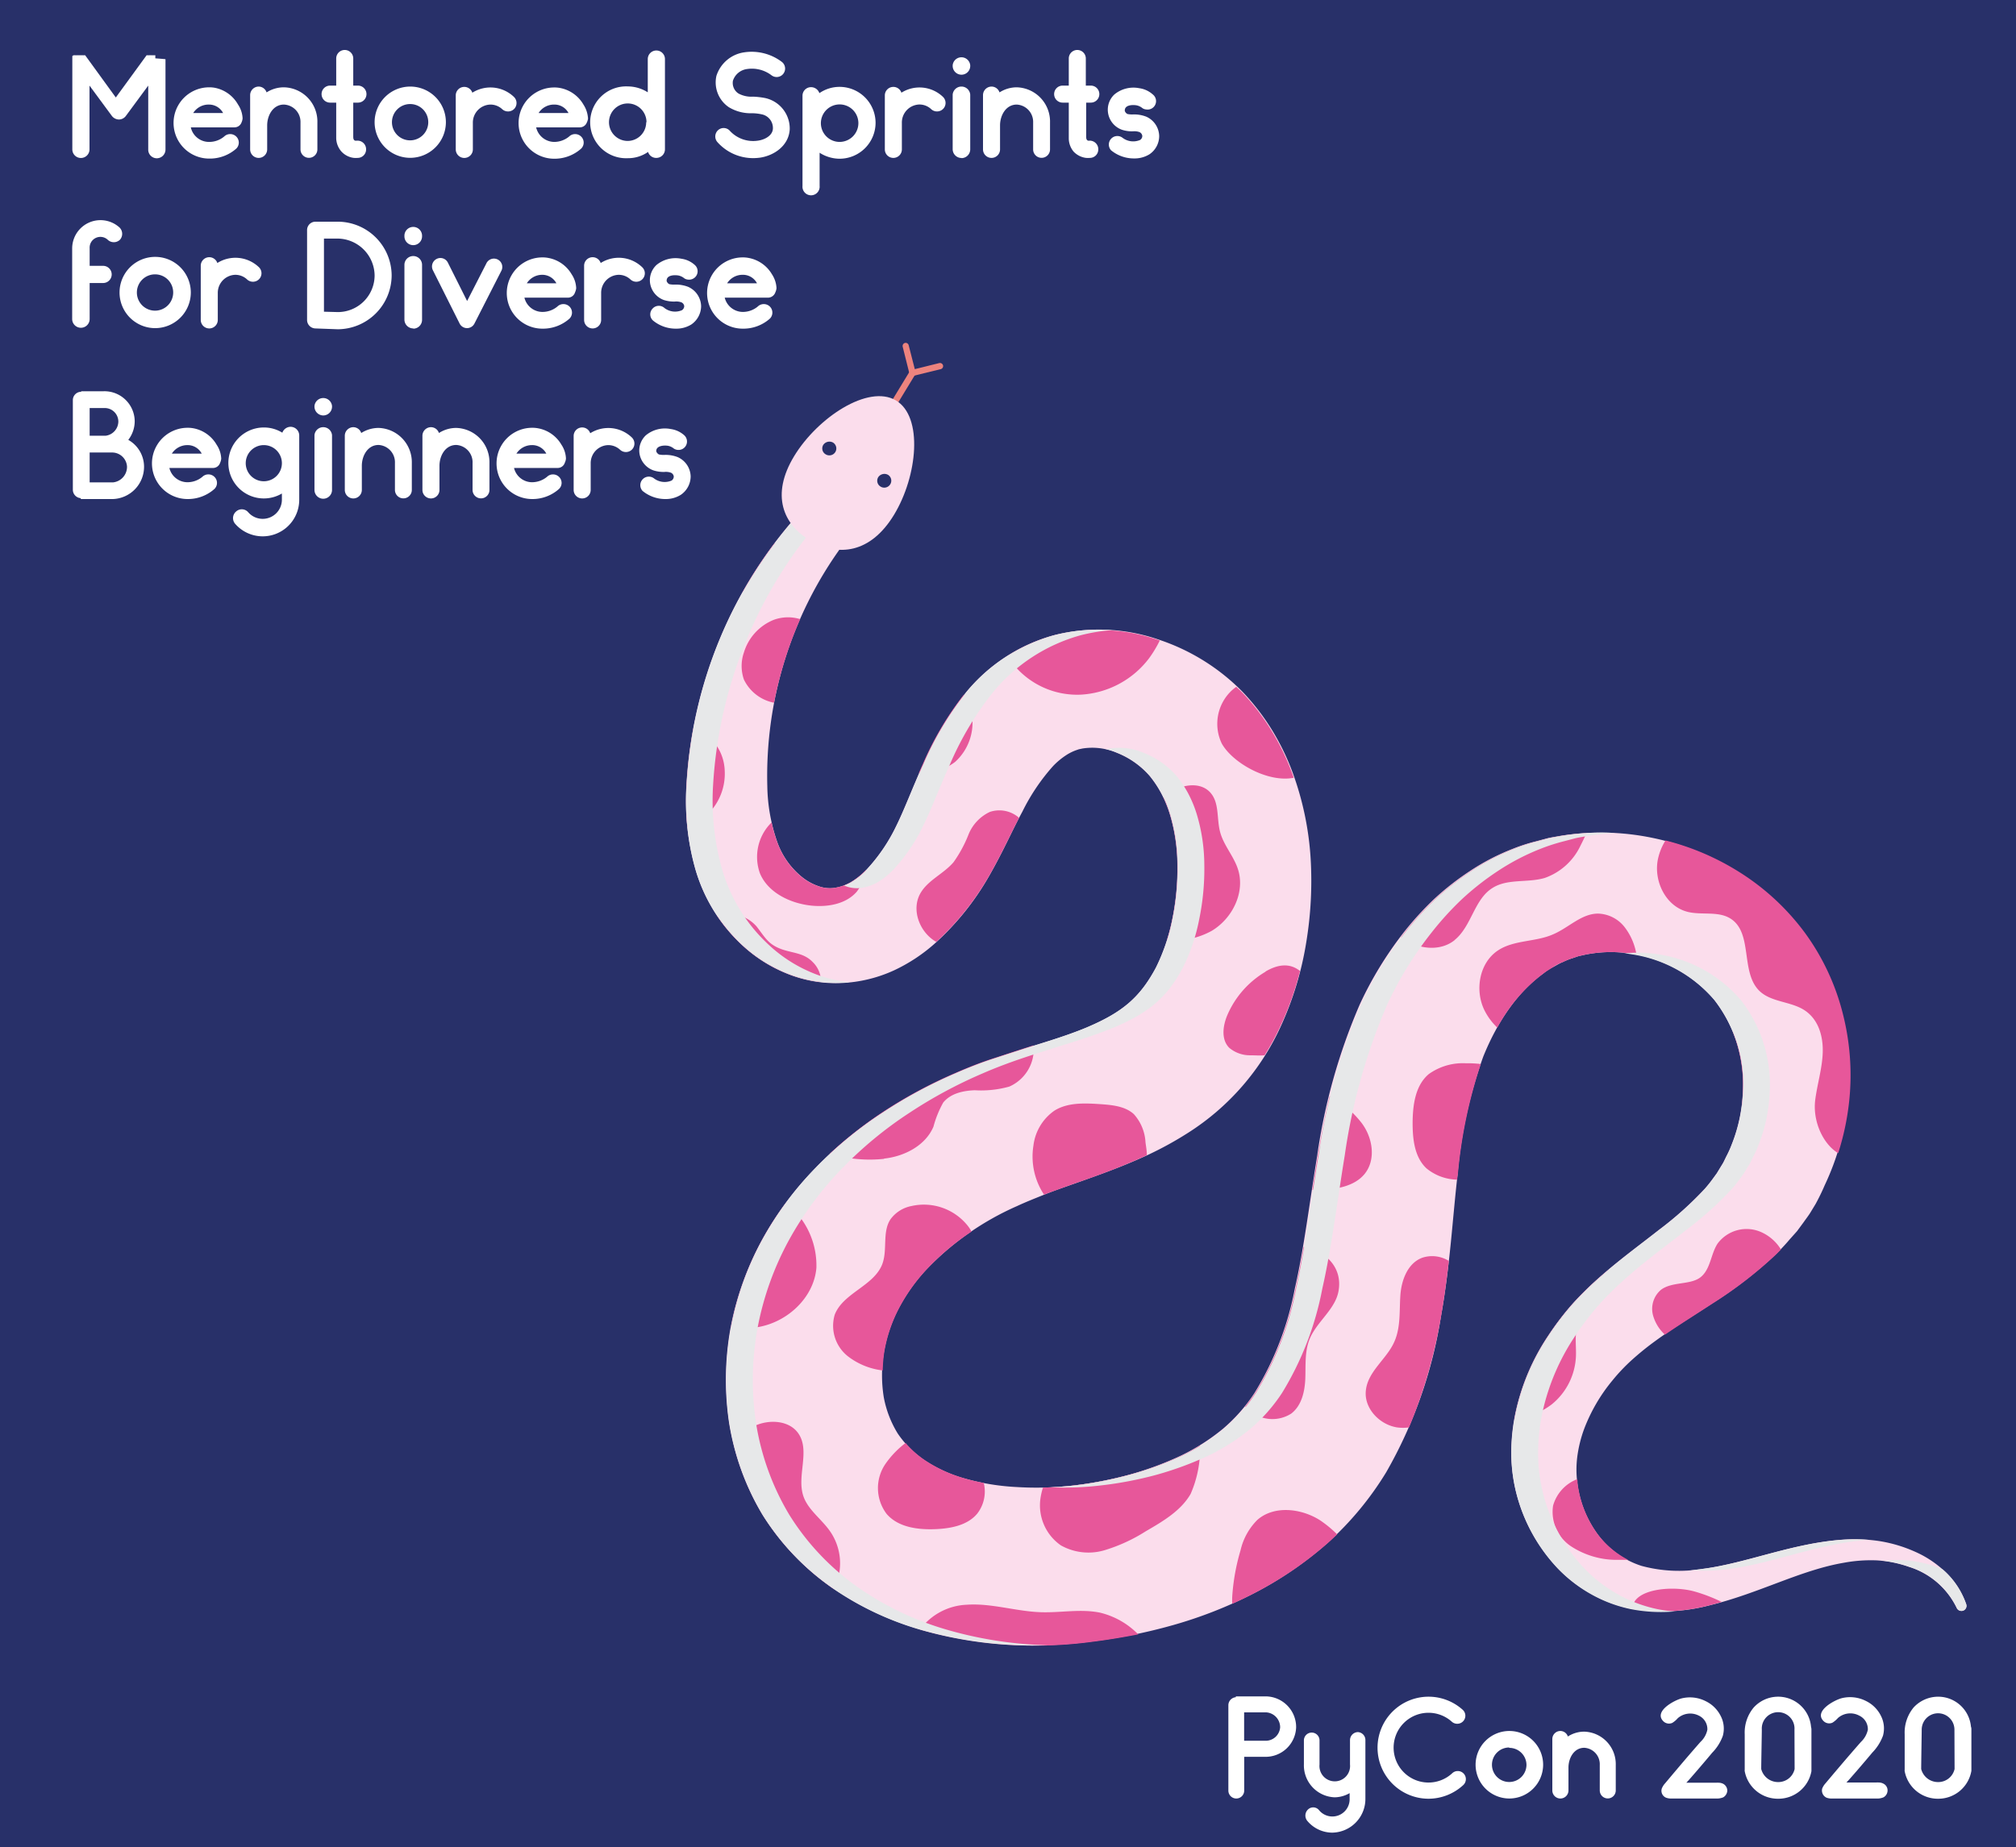 <svg xmlns="http://www.w3.org/2000/svg" viewBox="0 0 269.83 247.31"><defs><style>.cls-1{isolation:isolate;}.cls-2{fill:#283069;}.cls-3{fill:#fff;}.cls-4{fill:#fbddec;}.cls-5{fill:#e7579a;}.cls-6{fill:#e7e8e9;mix-blend-mode:multiply;}.cls-7{fill:#ed837e;}</style></defs><title>Asset 39</title><g class="cls-1"><g id="Layer_2" data-name="Layer 2"><g id="Layer_1-2" data-name="Layer 1"><rect class="cls-2" width="269.83" height="247.31"/><path class="cls-3" d="M22.15,7.93V20A1.17,1.17,0,0,1,21,21.19,1.15,1.15,0,0,1,19.84,20V11.46l-3,4.07a1.17,1.17,0,0,1-.93.47,1.23,1.23,0,0,1-.93-.47l-3-4.07V20a1.15,1.15,0,1,1-2.3,0V7.78s0,0,0-.06V7.66a.07.07,0,0,0,0-.06.43.43,0,0,0,0,0s0,0,0,0,0,0,0-.06a.06.06,0,0,0,0,0l0,0s0,0,0-.06l0,0a.09.09,0,0,1,0,0s0,0,0,0l.06,0a2547620669010.27,2547620669010.27,0,0,1,.08-.08l0,0,0,0s0,0,0,0,0,0,0,0l.06,0s0,0,0,0a.07.07,0,0,0,.06,0l.06,0h.06l0,0,.08,0h0a.11.11,0,0,0,.07,0H11l0,0h.06a.06.06,0,0,1,.05,0h.06a.07.07,0,0,0,.06,0h.05s0,0,0,0l.06,0s0,0,0,0a.07.07,0,0,1,0,0l0,0,.06,0,0,0a.07.07,0,0,1,0,0s0,0,0,0,0,0,0,0l0,0s0,0,0,0l4.1,5.65,4.12-5.65s0,0,0,0l0,0s0,0,0,0,0,0,0,0,0,0,0,0l0,0,.06,0s0,0,0,0l.05,0,0,0,.06,0a.07.07,0,0,0,.06,0h0a.07.07,0,0,0,.06,0h.06a.07.07,0,0,1,.06,0h.05a.07.07,0,0,1,.06,0h.23a.06.06,0,0,0,.05,0h.06a.07.07,0,0,0,.06,0l0,0h.07a.07.07,0,0,0,0,0,.07.07,0,0,0,.06,0l0,0a.07.07,0,0,0,0,0l.06,0,0,0,0,0a0,0,0,0,1,0,0s0,0,.06,0l0,0s0,0,0,0,0,0,0,0a.05.05,0,0,1,0,0l0,0s0,0,0,.06,0,0,0,0,0,0,0,0a.07.07,0,0,1,0,.06s0,0,0,0a.06.06,0,0,1,0,0s0,0,0,.06a.07.07,0,0,0,0,.06v.17S22.15,7.91,22.15,7.93Z"/><path class="cls-3" d="M31.39,17.05H25.54A2.49,2.49,0,0,0,28,19a3.12,3.12,0,0,0,2-.72,1.16,1.16,0,0,1,1.62,0,1.13,1.13,0,0,1,0,1.62A5.34,5.34,0,0,1,28,21.23a4.77,4.77,0,0,1,0-9.54,3.89,3.89,0,0,1,.83.08A4.55,4.55,0,0,1,31.86,14a3.58,3.58,0,0,1,.61,1.86,1.75,1.75,0,0,1-.15.55A1,1,0,0,1,31.39,17.05Zm-5.53-1.92h4A2.13,2.13,0,0,0,28,14,2.43,2.43,0,0,0,25.86,15.13Z"/><path class="cls-3" d="M42.48,16.4V20a1.13,1.13,0,1,1-2.26,0V16.4A2.32,2.32,0,0,0,38,14c-1.48,0-2.24,1.48-2.24,2.79V20a1.14,1.14,0,1,1-2.28,0V12.73a1.15,1.15,0,0,1,1.14-1.14,1.13,1.13,0,0,1,1.06.78A4.29,4.29,0,0,1,38,11.69,4.58,4.58,0,0,1,42.48,16.4Z"/><path class="cls-3" d="M49,20a1.13,1.13,0,0,1-1.14,1.14,4,4,0,0,1-.49,0,2.7,2.7,0,0,1-1.67-.85A2.81,2.81,0,0,1,45,18.53V13.74h-.82a1.14,1.14,0,0,1,0-2.28H45V7.83a1.14,1.14,0,1,1,2.28,0v3.63h.63a1.14,1.14,0,1,1,0,2.28h-.63v4.52c0,.15,0,.38.13.5s.27.07.4.07A1.15,1.15,0,0,1,49,20Z"/><path class="cls-3" d="M54.89,21.13a4.77,4.77,0,1,1,4.79-4.75A4.78,4.78,0,0,1,54.89,21.13Zm0-7.2a2.43,2.43,0,1,0,2.43,2.43A2.42,2.42,0,0,0,54.89,13.93Z"/><path class="cls-3" d="M68.84,14.56a1.16,1.16,0,0,1-1.62.06A2.3,2.3,0,0,0,65.64,14a2.41,2.41,0,0,0-2.35,2.45V20A1.14,1.14,0,1,1,61,20V12.75a1.14,1.14,0,0,1,2.22-.34,4.54,4.54,0,0,1,5.55.55A1.14,1.14,0,0,1,68.84,14.56Z"/><path class="cls-3" d="M77.61,17.05H71.76A2.51,2.51,0,0,0,74.17,19a3.15,3.15,0,0,0,2-.72,1.15,1.15,0,0,1,1.61,0,1.13,1.13,0,0,1,0,1.62,5.34,5.34,0,0,1-3.6,1.35,4.77,4.77,0,0,1,0-9.54,3.92,3.92,0,0,1,.84.08A4.59,4.59,0,0,1,78.09,14a3.77,3.77,0,0,1,.61,1.86,1.54,1.54,0,0,1-.16.55A1,1,0,0,1,77.61,17.05Zm-5.52-1.92h4A2.12,2.12,0,0,0,74.17,14,2.43,2.43,0,0,0,72.09,15.13Z"/><path class="cls-3" d="M89,7.91V20a1.15,1.15,0,0,1-1.16,1.14,1.13,1.13,0,0,1-1.1-.8,4.69,4.69,0,0,1-2.72.84,4.81,4.81,0,1,1,0-9.61,5,5,0,0,1,2.68.79V7.91a1.15,1.15,0,1,1,2.3,0Zm-2.47,8.45A2.51,2.51,0,1,0,84,18.87,2.5,2.5,0,0,0,86.49,16.36Z"/><path class="cls-3" d="M105.7,17.33c-.14,2.22-2.15,3.52-4,3.78a7.14,7.14,0,0,1-.93.06A6.39,6.39,0,0,1,96,19a1.14,1.14,0,0,1,.13-1.59,1.11,1.11,0,0,1,1.58.13,4.24,4.24,0,0,0,3.74,1.29c.93-.13,2-.7,2-1.67a1.86,1.86,0,0,0-1.53-1.86,6.23,6.23,0,0,0-1.26-.14,5.65,5.65,0,0,1-3.11-.81,4,4,0,0,1-1.66-4.2A4.59,4.59,0,0,1,99.65,7a6.7,6.7,0,0,1,5,1.29,1.13,1.13,0,0,1-1.4,1.78A4.34,4.34,0,0,0,100,9.24a2.3,2.3,0,0,0-1.9,1.56,1.68,1.68,0,0,0,.76,1.73,3.65,3.65,0,0,0,1.94.41,10.6,10.6,0,0,1,1.63.19A4.18,4.18,0,0,1,105.7,17.33Z"/><path class="cls-3" d="M117.19,16.44a4.82,4.82,0,0,1-4.81,4.81,5,5,0,0,1-2.68-.8v4.44a1.15,1.15,0,1,1-2.29,0V12.81a1.14,1.14,0,0,1,1.15-1.14,1.18,1.18,0,0,1,1.11.8,4.75,4.75,0,0,1,2.71-.84A4.82,4.82,0,0,1,117.19,16.44Zm-2.3,0A2.51,2.51,0,1,0,112.38,19,2.52,2.52,0,0,0,114.89,16.44Z"/><path class="cls-3" d="M126.25,14.56a1.15,1.15,0,0,1-1.61.06,2.3,2.3,0,0,0-1.58-.63,2.41,2.41,0,0,0-2.35,2.45V20a1.14,1.14,0,0,1-2.28,0V12.75a1.14,1.14,0,0,1,2.22-.34,4.54,4.54,0,0,1,5.55.55A1.13,1.13,0,0,1,126.25,14.56Z"/><path class="cls-3" d="M128.7,10a1.18,1.18,0,0,1-1.19-1.16v-.1a1.18,1.18,0,0,1,2.35,0v.1A1.17,1.17,0,0,1,128.7,10Zm0,11.15A1.18,1.18,0,0,1,127.51,20V12.66a1.18,1.18,0,0,1,2.35,0V20A1.18,1.18,0,0,1,128.7,21.17Z"/><path class="cls-3" d="M140.54,16.4V20a1.13,1.13,0,1,1-2.26,0V16.4A2.32,2.32,0,0,0,136.09,14c-1.48,0-2.24,1.48-2.24,2.79V20a1.14,1.14,0,1,1-2.28,0V12.73a1.15,1.15,0,0,1,1.14-1.14,1.13,1.13,0,0,1,1.07.78,4.28,4.28,0,0,1,2.31-.68A4.58,4.58,0,0,1,140.54,16.4Z"/><path class="cls-3" d="M147,20a1.13,1.13,0,0,1-1.14,1.14,4,4,0,0,1-.49,0,2.75,2.75,0,0,1-1.68-.85,2.8,2.8,0,0,1-.64-1.71V13.74h-.82a1.14,1.14,0,0,1,0-2.28h.82V7.83a1.14,1.14,0,0,1,2.28,0v3.63H146a1.14,1.14,0,0,1,0,2.28h-.62v4.52c0,.15,0,.38.13.5s.27.07.4.07A1.15,1.15,0,0,1,147,20Z"/><path class="cls-3" d="M151.77,21.21a4.78,4.78,0,0,1-3.06-1.09,1.14,1.14,0,0,1,1.54-1.67,2.35,2.35,0,0,0,2.34.29.64.64,0,0,0,.3-.53.63.63,0,0,0-.42-.54,2,2,0,0,0-.81-.09,4.31,4.31,0,0,1-1.5-.21A2.86,2.86,0,0,1,148.29,15a2.8,2.8,0,0,1,.86-2.35,4,4,0,0,1,3.34-.84,3.39,3.39,0,0,1,1.81.84,1.13,1.13,0,0,1-.9,2,1,1,0,0,1-.49-.17,1.8,1.8,0,0,0-.8-.38c-.57-.09-1.63-.05-1.56.76a.73.73,0,0,0,.35.4,2.89,2.89,0,0,0,.77.06,4.48,4.48,0,0,1,1.75.3,2.9,2.9,0,0,1,1.73,2.61,2.94,2.94,0,0,1-1.31,2.43A3.79,3.79,0,0,1,151.77,21.21Z"/><path class="cls-3" d="M16.05,32.1a1.18,1.18,0,0,1-1.63,0A1.44,1.44,0,0,0,12,33.24v2.35h1.8a1.15,1.15,0,1,1,0,2.3H12v4.82a1.17,1.17,0,0,1-2.34,0V33.24A3.79,3.79,0,0,1,16,30.46,1.19,1.19,0,0,1,16.05,32.1Z"/><path class="cls-3" d="M20.75,43.93a4.77,4.77,0,1,1,4.79-4.75A4.78,4.78,0,0,1,20.75,43.93Zm0-7.2a2.43,2.43,0,1,0,2.43,2.43A2.42,2.42,0,0,0,20.75,36.73Z"/><path class="cls-3" d="M34.69,37.36a1.15,1.15,0,0,1-1.61.06,2.3,2.3,0,0,0-1.58-.63,2.41,2.41,0,0,0-2.35,2.45v3.59a1.14,1.14,0,0,1-2.28,0V35.55a1.14,1.14,0,0,1,2.22-.34,4.54,4.54,0,0,1,5.55.55A1.13,1.13,0,0,1,34.69,37.36Z"/><path class="cls-3" d="M52.42,36.86a7.24,7.24,0,0,1-7.22,7.22h0l-3-.11a1.14,1.14,0,0,1-1.1-1.16v-12a1.12,1.12,0,0,1,1.14-1.13h3A7.23,7.23,0,0,1,52.42,36.86Zm-2.28,0a5,5,0,0,0-4.94-4.92H43.36v9.79l1.86.05A4.92,4.92,0,0,0,50.14,36.86Z"/><path class="cls-3" d="M55.33,32.82a1.18,1.18,0,0,1-1.2-1.16v-.1a1.18,1.18,0,0,1,2.36,0v.1A1.18,1.18,0,0,1,55.33,32.82Zm0,11.15a1.19,1.19,0,0,1-1.2-1.18V35.46a1.18,1.18,0,0,1,2.36,0v7.33A1.18,1.18,0,0,1,55.33,44Z"/><path class="cls-3" d="M62.51,43.93h0a1.12,1.12,0,0,1-1-.63l-3.57-7.12a1.13,1.13,0,0,1,.51-1.52,1.11,1.11,0,0,1,1.5.51l2.57,5.13,2.56-5a1.12,1.12,0,1,1,2,1l-3.57,7A1.12,1.12,0,0,1,62.51,43.93Z"/><path class="cls-3" d="M76,39.85H70.19a2.49,2.49,0,0,0,2.41,1.91,3.12,3.12,0,0,0,2-.72,1.16,1.16,0,0,1,1.62,0,1.14,1.14,0,0,1,0,1.62A5.34,5.34,0,0,1,72.6,44a4.77,4.77,0,0,1,0-9.54,3.89,3.89,0,0,1,.83.08,4.55,4.55,0,0,1,3.08,2.18,3.58,3.58,0,0,1,.61,1.86,1.75,1.75,0,0,1-.15.55A1,1,0,0,1,76,39.85Zm-5.53-1.92h4a2.13,2.13,0,0,0-1.94-1.14A2.43,2.43,0,0,0,70.51,37.93Z"/><path class="cls-3" d="M86,37.36a1.15,1.15,0,0,1-1.61.06,2.3,2.3,0,0,0-1.58-.63,2.41,2.41,0,0,0-2.35,2.45v3.59a1.14,1.14,0,1,1-2.28,0V35.55a1.14,1.14,0,0,1,2.22-.34,4.52,4.52,0,0,1,5.54.55A1.12,1.12,0,0,1,86,37.36Z"/><path class="cls-3" d="M90.46,44a4.78,4.78,0,0,1-3.06-1.09,1.11,1.11,0,0,1-.06-1.59,1.12,1.12,0,0,1,1.6-.08,2.33,2.33,0,0,0,2.33.29.66.66,0,0,0,.31-.54.63.63,0,0,0-.42-.53,2.05,2.05,0,0,0-.82-.09,4.34,4.34,0,0,1-1.5-.21A2.85,2.85,0,0,1,87,37.83a2.8,2.8,0,0,1,.86-2.35,4,4,0,0,1,3.34-.84,3.33,3.33,0,0,1,1.8.84,1.12,1.12,0,0,1,.08,1.59,1.15,1.15,0,0,1-1,.36,1,1,0,0,1-.49-.17,1.8,1.8,0,0,0-.8-.38c-.57-.09-1.63-.05-1.56.76a.75.75,0,0,0,.34.4,3,3,0,0,0,.78.06,4.51,4.51,0,0,1,1.75.3A2.9,2.9,0,0,1,93.84,41a3,3,0,0,1-1.31,2.44A3.79,3.79,0,0,1,90.46,44Z"/><path class="cls-3" d="M102.84,39.85H97a2.51,2.51,0,0,0,2.42,1.91,3.14,3.14,0,0,0,2-.72,1.16,1.16,0,0,1,1.62,0,1.14,1.14,0,0,1,0,1.62A5.34,5.34,0,0,1,99.41,44a4.77,4.77,0,0,1,0-9.54,3.89,3.89,0,0,1,.83.08,4.57,4.57,0,0,1,3.08,2.18,3.67,3.67,0,0,1,.61,1.86,1.75,1.75,0,0,1-.15.55A1.06,1.06,0,0,1,102.84,39.85Zm-5.52-1.92h4a2.11,2.11,0,0,0-1.93-1.14A2.43,2.43,0,0,0,97.32,37.93Z"/><path class="cls-3" d="M19.28,62.46a4.32,4.32,0,0,1-4.16,4.35H10.81v-.12a1.13,1.13,0,0,1-1.06-1.12v-12a1.12,1.12,0,0,1,1.12-1.12v-.07h3a4.05,4.05,0,0,1,4.16,4,4.1,4.1,0,0,1-.86,2.51A4.13,4.13,0,0,1,19.28,62.46Zm-5.37-7.83H12v3.7h2.17a1.94,1.94,0,0,0,1.67-1.9A1.82,1.82,0,0,0,13.91,54.63ZM17,62.46A2,2,0,0,0,15,60.58H12v4h3.13A2.09,2.09,0,0,0,17,62.46Z"/><path class="cls-3" d="M28.52,62.65H22.67a2.49,2.49,0,0,0,2.41,1.91,3.12,3.12,0,0,0,2-.72,1.16,1.16,0,0,1,1.62,0,1.13,1.13,0,0,1,0,1.62,5.32,5.32,0,0,1-3.59,1.35,4.77,4.77,0,0,1,0-9.54,4,4,0,0,1,.84.08A4.55,4.55,0,0,1,29,59.55a3.58,3.58,0,0,1,.61,1.86,1.75,1.75,0,0,1-.15.55A1,1,0,0,1,28.52,62.65ZM23,60.73h4a2.13,2.13,0,0,0-1.94-1.14A2.46,2.46,0,0,0,23,60.73Z"/><path class="cls-3" d="M40.05,58.3v8.6a4.89,4.89,0,0,1-8.59,3.21,1.16,1.16,0,0,1,.14-1.63,1.13,1.13,0,0,1,1.63.11,2.57,2.57,0,0,0,4.5-1.69v-.83a4.75,4.75,0,1,1-2.41-8.84,4.67,4.67,0,0,1,2.47.7,1.19,1.19,0,0,1,1.1-.79A1.16,1.16,0,0,1,40.05,58.3ZM37.73,62a2.42,2.42,0,1,0-2.41,2.43A2.42,2.42,0,0,0,37.73,62Z"/><path class="cls-3" d="M43.28,55.62a1.19,1.19,0,0,1-1.19-1.16v-.1a1.18,1.18,0,0,1,2.35,0v.1A1.18,1.18,0,0,1,43.28,55.62Zm0,11.15a1.18,1.18,0,0,1-1.19-1.18V58.26a1.18,1.18,0,0,1,2.35,0v7.33A1.18,1.18,0,0,1,43.28,66.77Z"/><path class="cls-3" d="M55.12,62v3.59a1.13,1.13,0,1,1-2.26,0V62a2.32,2.32,0,0,0-2.19-2.43c-1.48,0-2.24,1.48-2.24,2.79v3.23a1.14,1.14,0,0,1-2.28,0V58.33a1.15,1.15,0,0,1,1.14-1.14,1.13,1.13,0,0,1,1.06.78,4.34,4.34,0,0,1,2.32-.68A4.59,4.59,0,0,1,55.12,62Z"/><path class="cls-3" d="M65.51,62v3.59a1.13,1.13,0,1,1-2.26,0V62a2.32,2.32,0,0,0-2.18-2.43c-1.49,0-2.25,1.48-2.25,2.79v3.23a1.14,1.14,0,0,1-2.28,0V58.33a1.15,1.15,0,0,1,1.14-1.14,1.13,1.13,0,0,1,1.07.78,4.29,4.29,0,0,1,2.32-.68A4.58,4.58,0,0,1,65.51,62Z"/><path class="cls-3" d="M74.65,62.65H68.8a2.49,2.49,0,0,0,2.41,1.91,3.17,3.17,0,0,0,2-.72,1.15,1.15,0,0,1,1.61,0,1.12,1.12,0,0,1,0,1.62,5.32,5.32,0,0,1-3.59,1.35,4.77,4.77,0,0,1,0-9.54,4,4,0,0,1,.84.08,4.55,4.55,0,0,1,3.07,2.18,3.58,3.58,0,0,1,.61,1.86,1.52,1.52,0,0,1-.15.55A1,1,0,0,1,74.65,62.65Zm-5.53-1.92h4a2.12,2.12,0,0,0-1.94-1.14A2.46,2.46,0,0,0,69.12,60.73Z"/><path class="cls-3" d="M84.61,60.16a1.15,1.15,0,0,1-1.62.05,2.34,2.34,0,0,0-1.58-.62A2.41,2.41,0,0,0,79.06,62v3.59a1.14,1.14,0,0,1-2.28,0V58.35A1.14,1.14,0,0,1,79,58a4.54,4.54,0,0,1,5.55.55A1.14,1.14,0,0,1,84.61,60.16Z"/><path class="cls-3" d="M89.07,66.81A4.78,4.78,0,0,1,86,65.72a1.14,1.14,0,0,1,1.54-1.67,2.35,2.35,0,0,0,2.34.29.65.65,0,0,0,.3-.54.63.63,0,0,0-.42-.53,2,2,0,0,0-.81-.09,4.31,4.31,0,0,1-1.5-.21,2.86,2.86,0,0,1-1.87-2.34,2.8,2.8,0,0,1,.86-2.35,4,4,0,0,1,3.34-.84,3.39,3.39,0,0,1,1.81.84,1.13,1.13,0,0,1-.9,1.95,1.11,1.11,0,0,1-.49-.17,1.75,1.75,0,0,0-.8-.38c-.57-.09-1.63,0-1.56.76a.78.78,0,0,0,.35.4,2.93,2.93,0,0,0,.78.06,4.46,4.46,0,0,1,1.74.3,2.9,2.9,0,0,1,1.73,2.6,3,3,0,0,1-1.31,2.44A3.77,3.77,0,0,1,89.07,66.81Z"/><path class="cls-3" d="M173.48,231.25a4.09,4.09,0,0,1-4.11,3.95h-2.84v4.52a1.06,1.06,0,0,1-2.12,0V228.28a1.08,1.08,0,0,1,1-1.06v-.11h4.11A4.11,4.11,0,0,1,173.48,231.25Zm-2.14,0a2,2,0,0,0-1.82-2h-3v3.8h2.84A1.94,1.94,0,0,0,171.34,231.25Z"/><path class="cls-3" d="M182.75,232.93v7.87a4.51,4.51,0,0,1-4.43,4.55,4.38,4.38,0,0,1-3.35-1.58,1.12,1.12,0,0,1,.11-1.53,1,1,0,0,1,1.48.12,2.31,2.31,0,0,0,4.08-1.56v-.74a4.11,4.11,0,0,1-2,.56,4.28,4.28,0,0,1-4.12-4.43V233a1,1,0,1,1,2.09,0v3.23a2.05,2.05,0,1,0,4.08,0v-3.26a1.08,1.08,0,0,1,1.05-1.08A1.06,1.06,0,0,1,182.75,232.93Z"/><path class="cls-3" d="M191.19,240.81a6.83,6.83,0,1,1,4.57-11.92,1.07,1.07,0,0,1,.08,1.54,1.09,1.09,0,0,1-1.52.07,4.67,4.67,0,1,0,.06,6.89,1.08,1.08,0,1,1,1.47,1.59A6.88,6.88,0,0,1,191.19,240.81Z"/><path class="cls-3" d="M202,240.78a4.52,4.52,0,1,1,4.54-4.5A4.53,4.53,0,0,1,202,240.78Zm0-6.83a2.31,2.31,0,1,0,2.31,2.31A2.3,2.3,0,0,0,202,234Z"/><path class="cls-3" d="M216.26,236.29v3.41a1.07,1.07,0,1,1-2.14,0v-3.41a2.2,2.2,0,0,0-2.07-2.3c-1.4,0-2.12,1.4-2.12,2.65v3.06a1.08,1.08,0,0,1-2.16,0v-6.88a1.08,1.08,0,0,1,1.08-1.08,1.06,1.06,0,0,1,1,.74,4,4,0,0,1,2.2-.65A4.35,4.35,0,0,1,216.26,236.29Z"/><path class="cls-3" d="M231.19,239.72a1.12,1.12,0,0,1-.54.9,2.26,2.26,0,0,1-1,.16H223.8a2,2,0,0,1-.81-.11,1,1,0,0,1-.57-1.22,2.31,2.31,0,0,1,.45-.71c1.55-1.85,3.13-3.72,4.73-5.54a3.09,3.09,0,0,0,.92-1.62,2,2,0,0,0-1.13-1.89,2.53,2.53,0,0,0-2.83.34,3.17,3.17,0,0,1-.74.63,1.08,1.08,0,0,1-1.19-.22c-1.33-1.33,1.46-2.81,2.43-3.06a4.66,4.66,0,0,1,3.26.38,4.36,4.36,0,0,1,2,2,3.64,3.64,0,0,1,.27,2.63,6.26,6.26,0,0,1-1.44,2.28c-1,1.21-3.18,3.75-3.45,4h3.92a4,4,0,0,1,.49,0,1.34,1.34,0,0,1,.56.16A1.06,1.06,0,0,1,231.19,239.72Z"/><path class="cls-3" d="M238,240.81a4.51,4.51,0,0,1-4.48-3.69.52.52,0,0,1,0-.18c0-1.58,0-3.18,0-4.77a5.21,5.21,0,0,1,1.21-3.58,4.42,4.42,0,0,1,7.67,2.61,1.36,1.36,0,0,1,.05.36l0,5.38c0,.08,0,.13,0,.18A4.49,4.49,0,0,1,238,240.81Zm2.18-9.25a2.19,2.19,0,1,0-4.37,0c0,.45-.08,4.5-.08,5.27a2.32,2.32,0,0,0,2.27,1.75,2.23,2.23,0,0,0,2.2-1.75Z"/><path class="cls-3" d="M252.64,239.72a1.07,1.07,0,0,1-.54.9,2.19,2.19,0,0,1-1,.16h-5.82a2,2,0,0,1-.81-.11,1.06,1.06,0,0,1-.58-1.22,2.31,2.31,0,0,1,.45-.71c1.55-1.85,3.14-3.72,4.74-5.54a3.16,3.16,0,0,0,.92-1.62,2,2,0,0,0-1.14-1.89A2.52,2.52,0,0,0,246,230a3.39,3.39,0,0,1-.74.63,1.07,1.07,0,0,1-1.19-.22c-1.33-1.33,1.46-2.81,2.43-3.06a4.67,4.67,0,0,1,3.26.38,4.36,4.36,0,0,1,2,2,3.69,3.69,0,0,1,.27,2.63,6.39,6.39,0,0,1-1.44,2.28c-1,1.21-3.19,3.75-3.46,4h3.93a3.85,3.85,0,0,1,.48,0,1.3,1.3,0,0,1,.56.16A1,1,0,0,1,252.64,239.72Z"/><path class="cls-3" d="M259.41,240.81a4.51,4.51,0,0,1-4.48-3.69.52.52,0,0,1,0-.18c0-1.58,0-3.18,0-4.77a5.25,5.25,0,0,1,1.2-3.58,4.47,4.47,0,0,1,3.28-1.44,4.41,4.41,0,0,1,4.39,4,1,1,0,0,1,.06.36l0,5.38c0,.08,0,.13,0,.18A4.49,4.49,0,0,1,259.41,240.81Zm2.18-9.25a2.19,2.19,0,1,0-4.38,0c0,.45-.07,4.5-.07,5.27a2.32,2.32,0,0,0,2.27,1.75,2.24,2.24,0,0,0,2.2-1.75Z"/><path class="cls-4" d="M112.7,73.1a52.3,52.3,0,0,0-10,32.15,23.71,23.71,0,0,0,1.31,7.42,10.57,10.57,0,0,0,3.52,4.89,7.41,7.41,0,0,0,2.27,1.16,4.47,4.47,0,0,0,1,.18,4.08,4.08,0,0,0,1-.05,6.2,6.2,0,0,0,2-.69,9.73,9.73,0,0,0,2.15-1.71,23.33,23.33,0,0,0,4-5.87c1.08-2.17,2.2-5.18,3.59-8.24a42,42,0,0,1,5.79-9.69A23.17,23.17,0,0,1,141,85.06a24.48,24.48,0,0,1,14,.54,28.12,28.12,0,0,1,11.29,7,30.61,30.61,0,0,1,4,5.2,32.27,32.27,0,0,1,2.72,5.62,40.68,40.68,0,0,1,2.41,11.5,50.48,50.48,0,0,1-.58,11.2,43.37,43.37,0,0,1-3.37,11.18A33.2,33.2,0,0,1,159,151.67a46.82,46.82,0,0,1-5.26,2.9c-3.46,1.61-6.74,2.75-9.71,3.81-1.47.52-2.89,1-4.2,1.53s-2.51,1-3.69,1.55A38,38,0,0,0,124,169.94a23.89,23.89,0,0,0-3.82,5.42,19.6,19.6,0,0,0-1.89,5.81,18.51,18.51,0,0,0,0,5.9,14.19,14.19,0,0,0,1.87,4.85,13.36,13.36,0,0,0,3.58,3.57,18.83,18.83,0,0,0,5.44,2.47,31.31,31.31,0,0,0,6.87,1.12,42.84,42.84,0,0,0,7.49-.19,51.13,51.13,0,0,0,7.61-1.46,43.68,43.68,0,0,0,6.9-2.55,27.86,27.86,0,0,0,5.65-3.61,22.53,22.53,0,0,0,4.21-4.78,41.44,41.44,0,0,0,5.4-14c1.22-5.35,1.95-11.4,3-17.83a78.79,78.79,0,0,1,5.68-20.17,49,49,0,0,1,5.94-9.72,42.61,42.61,0,0,1,4-4.39,36.39,36.39,0,0,1,4.86-3.8,29.91,29.91,0,0,1,5.65-2.93,23.3,23.3,0,0,1,3.08-1l1.57-.42c.53-.13,1.06-.2,1.58-.3a34,34,0,0,1,12.49.24,34.87,34.87,0,0,1,11.3,4.49,32.18,32.18,0,0,1,9,8.28,31.32,31.32,0,0,1,5.11,11,33.24,33.24,0,0,1,.79,11.64,34.74,34.74,0,0,1-3.13,11.09A28.7,28.7,0,0,1,243,161.2l-.76,1.25c-.27.41-.57.8-.85,1.2l-.87,1.18-1,1.12a25,25,0,0,1-2,2.11,56,56,0,0,1-8.33,6.42c-2.73,1.78-5.31,3.35-7.57,5a37.63,37.63,0,0,0-3.14,2.53,24.58,24.58,0,0,0-2.68,2.82,22.9,22.9,0,0,0-3.8,6.55,17.25,17.25,0,0,0-.88,3.57,13.56,13.56,0,0,0,0,3.6,14.53,14.53,0,0,0,2.7,6.84,11.72,11.72,0,0,0,5.9,4.25,19.18,19.18,0,0,0,8.19.39c5.81-.75,11.84-3.38,18.54-3.89a22.54,22.54,0,0,1,5.05.17,19,19,0,0,1,4.84,1.44,14,14,0,0,1,4.16,2.82,10.85,10.85,0,0,1,2.66,4.22.68.68,0,0,1-.43.85.69.69,0,0,1-.84-.37v0a10.56,10.56,0,0,0-6.39-5.5,15.73,15.73,0,0,0-4.29-.87,19.71,19.71,0,0,0-4.38.31c-5.89,1-11.36,4.09-17.95,5.69a24.69,24.69,0,0,1-10.57.47,18.5,18.5,0,0,1-5.36-2,19.15,19.15,0,0,1-4.5-3.48,22.78,22.78,0,0,1-5.43-9.73,22,22,0,0,1-.75-5.65,26.06,26.06,0,0,1,.61-5.58,29.66,29.66,0,0,1,4.34-10.12,37.94,37.94,0,0,1,3.33-4.35,46.27,46.27,0,0,1,3.84-3.73c2.62-2.28,5.26-4.2,7.62-6.06a46.48,46.48,0,0,0,6.14-5.5,17.16,17.16,0,0,0,1.12-1.4l.51-.7.45-.74c.15-.25.31-.49.45-.75l.38-.78a13.49,13.49,0,0,0,.72-1.6,21.22,21.22,0,0,0,1.48-6.85,18.38,18.38,0,0,0-3.82-12.5,18.12,18.12,0,0,0-11.21-6.18,17,17,0,0,0-6.31.19c-.24.06-.49.1-.73.17l-.7.24a8.84,8.84,0,0,0-1.35.54c-.44.16-.88.47-1.33.69s-.88.53-1.29.86c-3.38,2.41-6.14,6.48-8,11.11a61.83,61.83,0,0,0-3.43,15.79c-.68,5.85-1,12.17-2.23,19a60.82,60.82,0,0,1-7.33,20.85,42.29,42.29,0,0,1-7.85,9.46,48.69,48.69,0,0,1-10,6.81,58.34,58.34,0,0,1-10.69,4.19,71.94,71.94,0,0,1-10.91,2.19,56.44,56.44,0,0,1-23.1-1.67,40.52,40.52,0,0,1-11.55-5.49,33.6,33.6,0,0,1-9.37-9.8,34.37,34.37,0,0,1-4.51-12.53,38.86,38.86,0,0,1,.25-12.61A39.87,39.87,0,0,1,102,166a44.39,44.39,0,0,1,7.16-9.65,52.26,52.26,0,0,1,8.91-7.35,62.76,62.76,0,0,1,9.83-5.3c1.69-.74,3.43-1.38,5.07-1.95s3.21-1.05,4.72-1.53c3-.93,5.7-1.79,8-2.76,4.62-2,6.91-4,9-7.88a25.92,25.92,0,0,0,2.21-6.52,33.51,33.51,0,0,0,.68-7.31,23.85,23.85,0,0,0-1-6.72,15.78,15.78,0,0,0-1.17-2.84,14.38,14.38,0,0,0-1.55-2.32,11.36,11.36,0,0,0-4.37-3.08,8.32,8.32,0,0,0-4.61-.58l-.48.1-.46.16a6.89,6.89,0,0,0-1,.48,9.72,9.72,0,0,0-2,1.62,27,27,0,0,0-4.1,6.09c-1.37,2.52-2.55,5.29-4.44,8.59a36.36,36.36,0,0,1-7.21,9,22.62,22.62,0,0,1-5.53,3.66,18.79,18.79,0,0,1-7.1,1.7,17.37,17.37,0,0,1-7.25-1.27,19.48,19.48,0,0,1-5.78-3.62A22.26,22.26,0,0,1,93,116.1a33.53,33.53,0,0,1-1.13-10.94,59.75,59.75,0,0,1,4.49-19.68,58.5,58.5,0,0,1,10.69-16.86,3.68,3.68,0,0,1,5.12-.27,3.53,3.53,0,0,1,.53,4.73Z"/><path class="cls-5" d="M218.5,215.39a24.86,24.86,0,0,0,10.4-.5c.53-.13,1-.28,1.55-.42a21.6,21.6,0,0,0-3.63-1.4C223.78,212.21,218.49,212.73,218.5,215.39ZM191.23,143.8c-1.82,1.54-2.14,4.16-2.16,6.52,0,2.19.25,4.61,1.87,6.11a6.67,6.67,0,0,0,4.11,1.5c0-.21,0-.43.07-.64a65.28,65.28,0,0,1,3.08-14.84,14.53,14.53,0,0,0-2-.1A7.82,7.82,0,0,0,191.23,143.8Zm19.7,37.79c.06-1.4-.21-2.85.23-4.18a10.89,10.89,0,0,1,2.58-3.54c1-1.09,1.83-2.46,1.58-3.88l-.91.77a46.27,46.27,0,0,0-3.84,3.73,37.94,37.94,0,0,0-3.33,4.35A29.66,29.66,0,0,0,202.9,189c-.07.32-.13.64-.19,1a10,10,0,0,0,5-2A8.76,8.76,0,0,0,210.93,181.59Zm2.92,23.81a14.53,14.53,0,0,1-2.7-6.84c0-.18,0-.35-.05-.53a5.33,5.33,0,0,0-3.23,3.55,5.54,5.54,0,0,0,2.38,5.42,11.16,11.16,0,0,0,6,1.83c.56,0,1.11,0,1.67,0A12,12,0,0,1,213.85,205.4Zm12-83.33c1.9.48,4.08-.13,5.74.89,3.09,1.91,1.3,7.23,3.93,9.73,1.62,1.53,4.28,1.36,6.11,2.63s2.41,3.53,2.33,5.65-.73,4.17-1,6.27c-.37,2.88,1.06,5.95,3.07,7.14a34.73,34.73,0,0,0,1.46-6.84,33.24,33.24,0,0,0-.79-11.64,31.32,31.32,0,0,0-5.11-11,32.18,32.18,0,0,0-9-8.28,34.15,34.15,0,0,0-9.67-4.1,7.66,7.66,0,0,0-1,2.43C221.27,117.9,222.93,121.33,225.86,122.07Zm-3,56.61c2-1.37,4.14-2.71,6.42-4.2a56,56,0,0,0,8.33-6.42c.26-.25.52-.52.77-.78a5.91,5.91,0,0,0-2.79-2.39,4.83,4.83,0,0,0-5.7,1.61c-.92,1.43-.93,3.43-2.27,4.49s-3.8.56-5.29,1.68a3.34,3.34,0,0,0-1.07,3.43A5.52,5.52,0,0,0,222.84,178.68Zm10.28-30.56a8.52,8.52,0,0,0,2-2.21,5.16,5.16,0,0,0,.68-4.8,6.11,6.11,0,0,0-3.36-2.82l-.54-.21a19.8,19.8,0,0,1,1.36,8.3C233.25,147,233.2,147.54,233.12,148.12ZM107.53,200.31c-.94-2.75,1-6.17-.75-8.51-1.24-1.65-3.82-1.79-5.72-.93A11.29,11.29,0,0,0,98.15,193a34.41,34.41,0,0,0,4,9.87,33.6,33.6,0,0,0,9.37,9.8l.08.06.07-.12a7.52,7.52,0,0,0-.59-7.63C109.94,203.35,108.16,202.15,107.53,200.31Zm17.64,4.41c2.06-.08,4.31-.5,5.62-2.07a4.82,4.82,0,0,0,.88-4.12c-.84-.16-1.65-.34-2.43-.57a18.83,18.83,0,0,1-5.44-2.47,12.87,12.87,0,0,1-2.59-2.31A12.4,12.4,0,0,0,118.5,196a5.73,5.73,0,0,0,.17,6.68C120.21,204.47,122.82,204.81,125.17,204.72Zm-6.84-23.55a19.6,19.6,0,0,1,1.89-5.81,23.89,23.89,0,0,1,3.82-5.42,33.79,33.79,0,0,1,6-5.06,7.33,7.33,0,0,0-.4-.63,7.5,7.5,0,0,0-7.64-2.79,4.53,4.53,0,0,0-2.83,1.8c-1.11,1.72-.35,4.06-1.09,6-1.13,2.9-5.21,3.83-6.35,6.73a5.2,5.2,0,0,0,1.92,5.71,9.39,9.39,0,0,0,4.5,1.77A19.51,19.51,0,0,1,118.33,181.17Zm-16.89-3.5c4-.67,7.51-4,7.83-7.94a10.63,10.63,0,0,0-2.78-7.48c-.35-.42-.75-.88-1.19-1.35A40.61,40.61,0,0,0,102,166a40.1,40.1,0,0,0-4.16,11.7A10.91,10.91,0,0,0,101.44,177.67Zm99.12-50.47c-2.56,1.64-3.19,5.32-1.9,8a8.38,8.38,0,0,0,1.75,2.38,22.14,22.14,0,0,1,6.13-7.22c.41-.33.86-.57,1.29-.86s.89-.53,1.33-.69a8.84,8.84,0,0,1,1.35-.54l.7-.24c.24-.07.49-.11.73-.17a17,17,0,0,1,6.31-.19c.26,0,.52.1.77.15a.2.2,0,0,0,0-.07,8.1,8.1,0,0,0-1.6-3.66,4.68,4.68,0,0,0-3.53-1.78c-2.22,0-3.93,1.89-6,2.77C205.56,126.12,202.71,125.82,200.56,127.2Zm-49.35,70.23a51.13,51.13,0,0,1-7.61,1.46c-1.33.15-2.67.23-4,.26a8.74,8.74,0,0,0-.34,1.45,6.52,6.52,0,0,0,2.73,6.29,7.55,7.55,0,0,0,5.88.64,22.21,22.21,0,0,0,5.49-2.53c2.3-1.33,4.71-2.75,6-5a15.09,15.09,0,0,0,1.26-6.48c-.81.5-1.66,1-2.54,1.4A43.68,43.68,0,0,1,151.21,197.43Zm-11.4-37.52c1.31-.5,2.73-1,4.2-1.53,2.91-1,6.12-2.16,9.49-3.72,0-.56-.1-1.13-.18-1.7a6.12,6.12,0,0,0-1.56-3.8c-1.17-1.07-2.91-1.23-4.5-1.34-2.1-.14-4.36-.24-6.13.87a6.66,6.66,0,0,0-2.81,4.67,9.25,9.25,0,0,0,1.42,6.58Zm-.45,55.93c-3.36-.1-6.66-1.24-10-1a8.19,8.19,0,0,0-6.22,3.32,56.61,56.61,0,0,0,23,1.65c2.11-.26,4.16-.61,6.21-1a10.63,10.63,0,0,0-5.11-2.91C144.66,215.37,142,215.92,139.36,215.84Zm28.93-12.36a8.41,8.41,0,0,0-2.25,4.07,28.06,28.06,0,0,0-1.11,6.16,9.15,9.15,0,0,0,0,1c1-.43,1.9-.88,2.84-1.36a48.69,48.69,0,0,0,10-6.81c.41-.36.81-.74,1.2-1.12a15.19,15.19,0,0,0-2.26-1.87C174.18,201.92,170.53,201.51,168.29,203.48Zm14.31-46.26c1.61-1.92,1.15-4.91-.37-6.9a13.6,13.6,0,0,0-4.25-3.59c-.65,2.72-1.15,5.39-1.59,8-.26,1.55-.5,3.07-.73,4.56.44,0,.88,0,1.31,0C179,159.2,181.28,158.78,182.6,157.22ZM104,112.67a17.75,17.75,0,0,1-.72-2.56l-.19.18a6.47,6.47,0,0,0-1.38,6.62c1.06,2.57,4,4,6.77,4.32,2.24.25,4.74-.17,6.2-1.86a6.6,6.6,0,0,0,1.24-2.92,9.73,9.73,0,0,1-2.15,1.71,6.2,6.2,0,0,1-2,.69,4.08,4.08,0,0,1-1,.05,4.47,4.47,0,0,1-1-.18,7.41,7.41,0,0,1-2.27-1.16A10.57,10.57,0,0,1,104,112.67Zm.83-37a3.28,3.28,0,0,0-1.16-2.94,59.18,59.18,0,0,0-4.28,6.57C101.57,78.7,104.46,77.67,104.84,75.66Zm20.48,50.44a37.06,37.06,0,0,0,7.09-8.88c1.68-2.94,2.8-5.45,4-7.74a4,4,0,0,0-3.92-.79,5.68,5.68,0,0,0-2.84,3,17.28,17.28,0,0,1-2,3.71c-1.32,1.57-3.46,2.42-4.46,4.2C121.93,121.83,123.1,124.85,125.32,126.1Zm-7,29c2.76-.29,5.57-1.76,6.63-4.28a13.85,13.85,0,0,1,1.31-3.23c1-1.22,2.65-1.58,4.21-1.64a14,14,0,0,0,4.63-.49,5.48,5.48,0,0,0,3.25-5.52l-.66.21c-1.51.48-3.07,1-4.72,1.53s-3.38,1.21-5.07,1.95a62.76,62.76,0,0,0-9.83,5.3,55.45,55.45,0,0,0-7,5.51A18.39,18.39,0,0,0,118.36,155.14ZM103.6,94.08a52.77,52.77,0,0,1,3.5-11.19,5.54,5.54,0,0,0-3.53.09,6.84,6.84,0,0,0-4,4.37,5.51,5.51,0,0,0,0,3.63A5.67,5.67,0,0,0,103.6,94.08ZM92,110.75A6.78,6.78,0,0,0,94.73,109,7.58,7.58,0,0,0,97,103.19a6.34,6.34,0,0,0-2.38-4.76,4.93,4.93,0,0,0-1.82-.83,59.32,59.32,0,0,0-.9,7.56A39,39,0,0,0,92,110.75Zm7.52,15.93a19.48,19.48,0,0,0,5.78,3.62,17.68,17.68,0,0,0,4.59,1.17,3.69,3.69,0,0,0-1.13-2.69c-1.14-1.17-2.51-1.16-4-1.65-1.91-.65-2.3-1.55-3.48-3.08A4.91,4.91,0,0,0,96,122.62,20.17,20.17,0,0,0,99.54,126.68Zm95.17-.83c2.29-1.85,2.61-5.48,5.12-7,2-1.24,4.66-.64,6.94-1.31a8.35,8.35,0,0,0,4.8-4.35c.28-.55.55-1.1.78-1.64a33.43,33.43,0,0,0-3.56.4c-.52.1-1,.17-1.58.3l-1.57.42a23.3,23.3,0,0,0-3.08,1,29.91,29.91,0,0,0-5.65,2.93,36.39,36.39,0,0,0-4.86,3.8,42.61,42.61,0,0,0-4,4.39l-.51.67C189.63,127.06,192.68,127.49,194.71,125.85ZM168,186.49c-.43.64-.88,1.23-1.34,1.81a6.32,6.32,0,0,0,.77.69,4.67,4.67,0,0,0,5.39.26c1.41-1.07,1.83-3,1.89-4.74s-.09-3.57.56-5.2c.94-2.36,3.47-4,3.89-6.5.56-3.25-1.89-5.41-4.67-5.88-.33,1.94-.68,3.82-1.09,5.61A41.44,41.44,0,0,1,168,186.49ZM187,191.1a6,6,0,0,0,1.59,0,68.27,68.27,0,0,0,4.28-14.84c.44-2.55.77-5,1.05-7.45a4.23,4.23,0,0,0-3.49-.45c-2,.69-2.86,3-3,5.07s.05,4.23-.78,6.14c-1,2.36-3.59,4-3.84,6.61C182.56,188.55,184.65,190.74,187,191.1Zm-17.63-61a12.46,12.46,0,0,0-5.08,5.76c-.62,1.44-.88,3.3.24,4.42a4.3,4.3,0,0,0,2.85,1c.6,0,1.24.06,1.88,0a34.33,34.33,0,0,0,2.13-3.94A41.22,41.22,0,0,0,174,130C172.88,129.08,171.37,128.9,169.39,130.06Zm3.8-25.94c-.08-.23-.15-.46-.24-.69a32.27,32.27,0,0,0-2.72-5.62,30.61,30.61,0,0,0-4-5.2c-.24-.24-.49-.46-.74-.7a6.32,6.32,0,0,0-.64.52,6.11,6.11,0,0,0-1.3,7.08C165,102.17,169.75,104.83,173.19,104.12ZM144.62,93a12.31,12.31,0,0,0,9.19-4.89,16,16,0,0,0,1.42-2.36l-.27-.1a24.48,24.48,0,0,0-14-.54,21.59,21.59,0,0,0-6.08,2.7c.14.24.27.48.43.71A11,11,0,0,0,144.62,93ZM127.84,102a7.09,7.09,0,0,0,2.06-7.18A5.64,5.64,0,0,0,129,93a42.4,42.4,0,0,0-5.49,9.3c-.18.4-.36.8-.53,1.2A7.37,7.37,0,0,0,127.84,102Zm29.76,13.71a33.51,33.51,0,0,1-.68,7.31,25.68,25.68,0,0,1-.74,2.84,10.4,10.4,0,0,0,6-1.24c2.81-1.68,4.52-5.22,3.5-8.29-.57-1.75-1.93-3.19-2.39-5s-.07-3.88-1.31-5.24c-1.46-1.6-4.24-1-5.91.4l-.34.31a18.12,18.12,0,0,1,.85,2.17A23.85,23.85,0,0,1,157.6,115.72Z"/><path class="cls-6" d="M226.25,210.21a24,24,0,0,0,5.26-.17c5.81-.75,11.85-3.39,18.54-3.89h0a25.3,25.3,0,0,0-3.59,0c-6.7.51-12.73,3.14-18.54,3.89C227.37,210.11,226.81,210.17,226.25,210.21Zm3.21-76.33a18.38,18.38,0,0,1,3.82,12.5,21.22,21.22,0,0,1-1.48,6.85,13.49,13.49,0,0,1-.72,1.6l-.38.78c-.14.26-.3.5-.45.75l-.45.74-.51.7a17.16,17.16,0,0,1-1.12,1.4,46.48,46.48,0,0,1-6.14,5.5c-2.36,1.86-5,3.78-7.62,6.06a46.27,46.27,0,0,0-3.84,3.73,37.94,37.94,0,0,0-3.33,4.35A29.66,29.66,0,0,0,202.9,189a26.06,26.06,0,0,0-.61,5.58,22,22,0,0,0,.75,5.65,22.78,22.78,0,0,0,5.43,9.73,19.15,19.15,0,0,0,4.5,3.48,18.5,18.5,0,0,0,5.36,2,21.14,21.14,0,0,0,5.8.3,19.22,19.22,0,0,1-2.23-.3,18.5,18.5,0,0,1-5.36-2,19.15,19.15,0,0,1-4.5-3.48,22.78,22.78,0,0,1-5.43-9.73,21.53,21.53,0,0,1-.74-5.65,25.59,25.59,0,0,1,.6-5.59,29.69,29.69,0,0,1,4.34-10.11,37.94,37.94,0,0,1,3.33-4.35,46.27,46.27,0,0,1,3.84-3.73c2.62-2.28,5.26-4.2,7.62-6.06a46.48,46.48,0,0,0,6.14-5.5,15.25,15.25,0,0,0,1.12-1.4l.51-.7.45-.74c.15-.25.31-.49.45-.75l.38-.78a13.49,13.49,0,0,0,.72-1.6,21.22,21.22,0,0,0,1.48-6.85,18.38,18.38,0,0,0-3.82-12.5,18.12,18.12,0,0,0-11.21-6.18,17.93,17.93,0,0,0-4.5-.1c.31,0,.62.05.93.1A18.12,18.12,0,0,1,229.46,133.88Zm32.45,81.38v0a.69.69,0,0,0,.84.37.68.68,0,0,0,.43-.85,10.85,10.85,0,0,0-2.66-4.22c-.16-.16-.34-.31-.51-.46a9.42,9.42,0,0,0-.93-.36,15.73,15.73,0,0,0-4.29-.87,17.61,17.61,0,0,0-2.71.08,16.11,16.11,0,0,1,3.43.79A10.56,10.56,0,0,1,261.91,215.26ZM114.4,118.9a4.08,4.08,0,0,0,1-.05,6,6,0,0,0,2-.7,9.66,9.66,0,0,0,2.15-1.7,23.33,23.33,0,0,0,4-5.87c1.08-2.17,2.2-5.18,3.59-8.24a42,42,0,0,1,5.79-9.69,23.17,23.17,0,0,1,11.66-7.59,22.82,22.82,0,0,1,4.21-.69,23.52,23.52,0,0,0-7.78.69,23.17,23.17,0,0,0-11.66,7.59,42,42,0,0,0-5.79,9.69c-1.39,3.06-2.51,6.07-3.59,8.24a23.33,23.33,0,0,1-4,5.87,9.73,9.73,0,0,1-2.15,1.71,7.53,7.53,0,0,1-.88.4l.47.16A4.47,4.47,0,0,0,114.4,118.9ZM93,116.1a22.26,22.26,0,0,0,6.52,10.58,19.48,19.48,0,0,0,5.78,3.62,17.37,17.37,0,0,0,7.25,1.27c.38,0,.76,0,1.14-.08a17.29,17.29,0,0,1-4.82-1.19,19.31,19.31,0,0,1-5.78-3.63,22.18,22.18,0,0,1-6.52-10.57,33.81,33.81,0,0,1-1.13-10.94A59.75,59.75,0,0,1,100,85.48a58.5,58.5,0,0,1,10.69-16.86,3.66,3.66,0,0,1,.92-.71,3.66,3.66,0,0,0-4.49.71A58.5,58.5,0,0,0,96.38,85.48a59.75,59.75,0,0,0-4.49,19.68A33.53,33.53,0,0,0,93,116.1Zm55-15.82h0a9.19,9.19,0,0,1,1.52.48,11.36,11.36,0,0,1,4.37,3.08,14.38,14.38,0,0,1,1.55,2.32,15.78,15.78,0,0,1,1.17,2.84,23.85,23.85,0,0,1,1,6.72,33.51,33.51,0,0,1-.68,7.31,25.92,25.92,0,0,1-2.21,6.52c-2.1,3.93-4.39,5.9-9,7.88-2.27,1-5,1.83-8,2.76-1.51.48-3.07,1-4.72,1.53s-3.38,1.21-5.07,1.95a62.76,62.76,0,0,0-9.83,5.3,52.26,52.26,0,0,0-8.91,7.35A44.39,44.39,0,0,0,102,166a39.87,39.87,0,0,0-4.16,11.71,38.86,38.86,0,0,0-.25,12.61,34.37,34.37,0,0,0,4.51,12.53,33.6,33.6,0,0,0,9.37,9.8,40.52,40.52,0,0,0,11.55,5.49,54.23,54.23,0,0,0,17.26,2.12,52.78,52.78,0,0,1-13.69-2.12,40.52,40.52,0,0,1-11.55-5.49,33.52,33.52,0,0,1-9.37-9.81,34.25,34.25,0,0,1-4.51-12.52,38.86,38.86,0,0,1,.25-12.61A39.93,39.93,0,0,1,105.61,166a44.57,44.57,0,0,1,7.16-9.64,52.26,52.26,0,0,1,8.91-7.35,61.94,61.94,0,0,1,9.83-5.3c1.69-.74,3.43-1.39,5.07-1.95s3.22-1.05,4.72-1.53c3-.93,5.7-1.79,8-2.76,4.62-2,6.91-4,9-7.88a25.09,25.09,0,0,0,2.21-6.53,33.37,33.37,0,0,0,.68-7.3,23.85,23.85,0,0,0-1-6.72,15.78,15.78,0,0,0-1.17-2.84,14.38,14.38,0,0,0-1.55-2.32,11.26,11.26,0,0,0-4.37-3.08,8.32,8.32,0,0,0-4.61-.58Zm3.21,97.15a51.13,51.13,0,0,1-7.61,1.46c-1,.11-2,.18-3,.22a40.91,40.91,0,0,0,6.62-.23,49.86,49.86,0,0,0,7.61-1.45,44.69,44.69,0,0,0,6.9-2.55,27.86,27.86,0,0,0,5.65-3.61,22.53,22.53,0,0,0,4.21-4.78,41.44,41.44,0,0,0,5.4-14c1.22-5.35,1.95-11.4,3-17.83a78.79,78.79,0,0,1,5.68-20.17,48.06,48.06,0,0,1,6-9.72,41.41,41.41,0,0,1,4-4.39,36.73,36.73,0,0,1,4.87-3.81,30.7,30.7,0,0,1,5.64-2.93,26.14,26.14,0,0,1,3.09-1l1.56-.41c.53-.13,1.06-.2,1.58-.3a34.65,34.65,0,0,1,3.78-.41,33.1,33.1,0,0,0-7.35.41c-.52.1-1,.17-1.58.3l-1.57.42a23.3,23.3,0,0,0-3.08,1,29.91,29.91,0,0,0-5.65,2.93,36.39,36.39,0,0,0-4.86,3.8,42.61,42.61,0,0,0-4,4.39,49,49,0,0,0-5.94,9.72,78.79,78.79,0,0,0-5.68,20.17c-1.07,6.43-1.8,12.48-3,17.83a41.44,41.44,0,0,1-5.4,14,22.53,22.53,0,0,1-4.21,4.78,27.86,27.86,0,0,1-5.65,3.61A43.68,43.68,0,0,1,151.21,197.43Z"/><polygon class="cls-7" points="121.76 49.72 122.49 50.15 118.33 56.99 117.6 56.56 121.76 49.72"/><path class="cls-7" d="M121.21,45.9a.42.42,0,0,1,.41.31l.82,3.21,3.26-.81a.43.43,0,0,1,.52.3.42.42,0,0,1-.31.51l-4.09,1-1-4a.43.43,0,0,1,.31-.51Z"/><path class="cls-4" d="M119.66,68.92c-3.15,5.19-7.48,5.63-11.17,3.47s-5.35-6.13-2.2-11.32,9.92-9.64,13.61-7.47S122.81,63.73,119.66,68.92Z"/><path class="cls-2" d="M119.16,64.83a.94.94,0,0,1-1.29.32.91.91,0,0,1-.32-1.27,1,1,0,0,1,1.29-.32A.92.92,0,0,1,119.16,64.83Z"/><path class="cls-2" d="M110.19,59.56a.91.91,0,0,0,.33,1.27.94.94,0,0,0,1.29-.32.93.93,0,0,0-.33-1.27A1,1,0,0,0,110.19,59.56Z"/></g></g></g></svg>